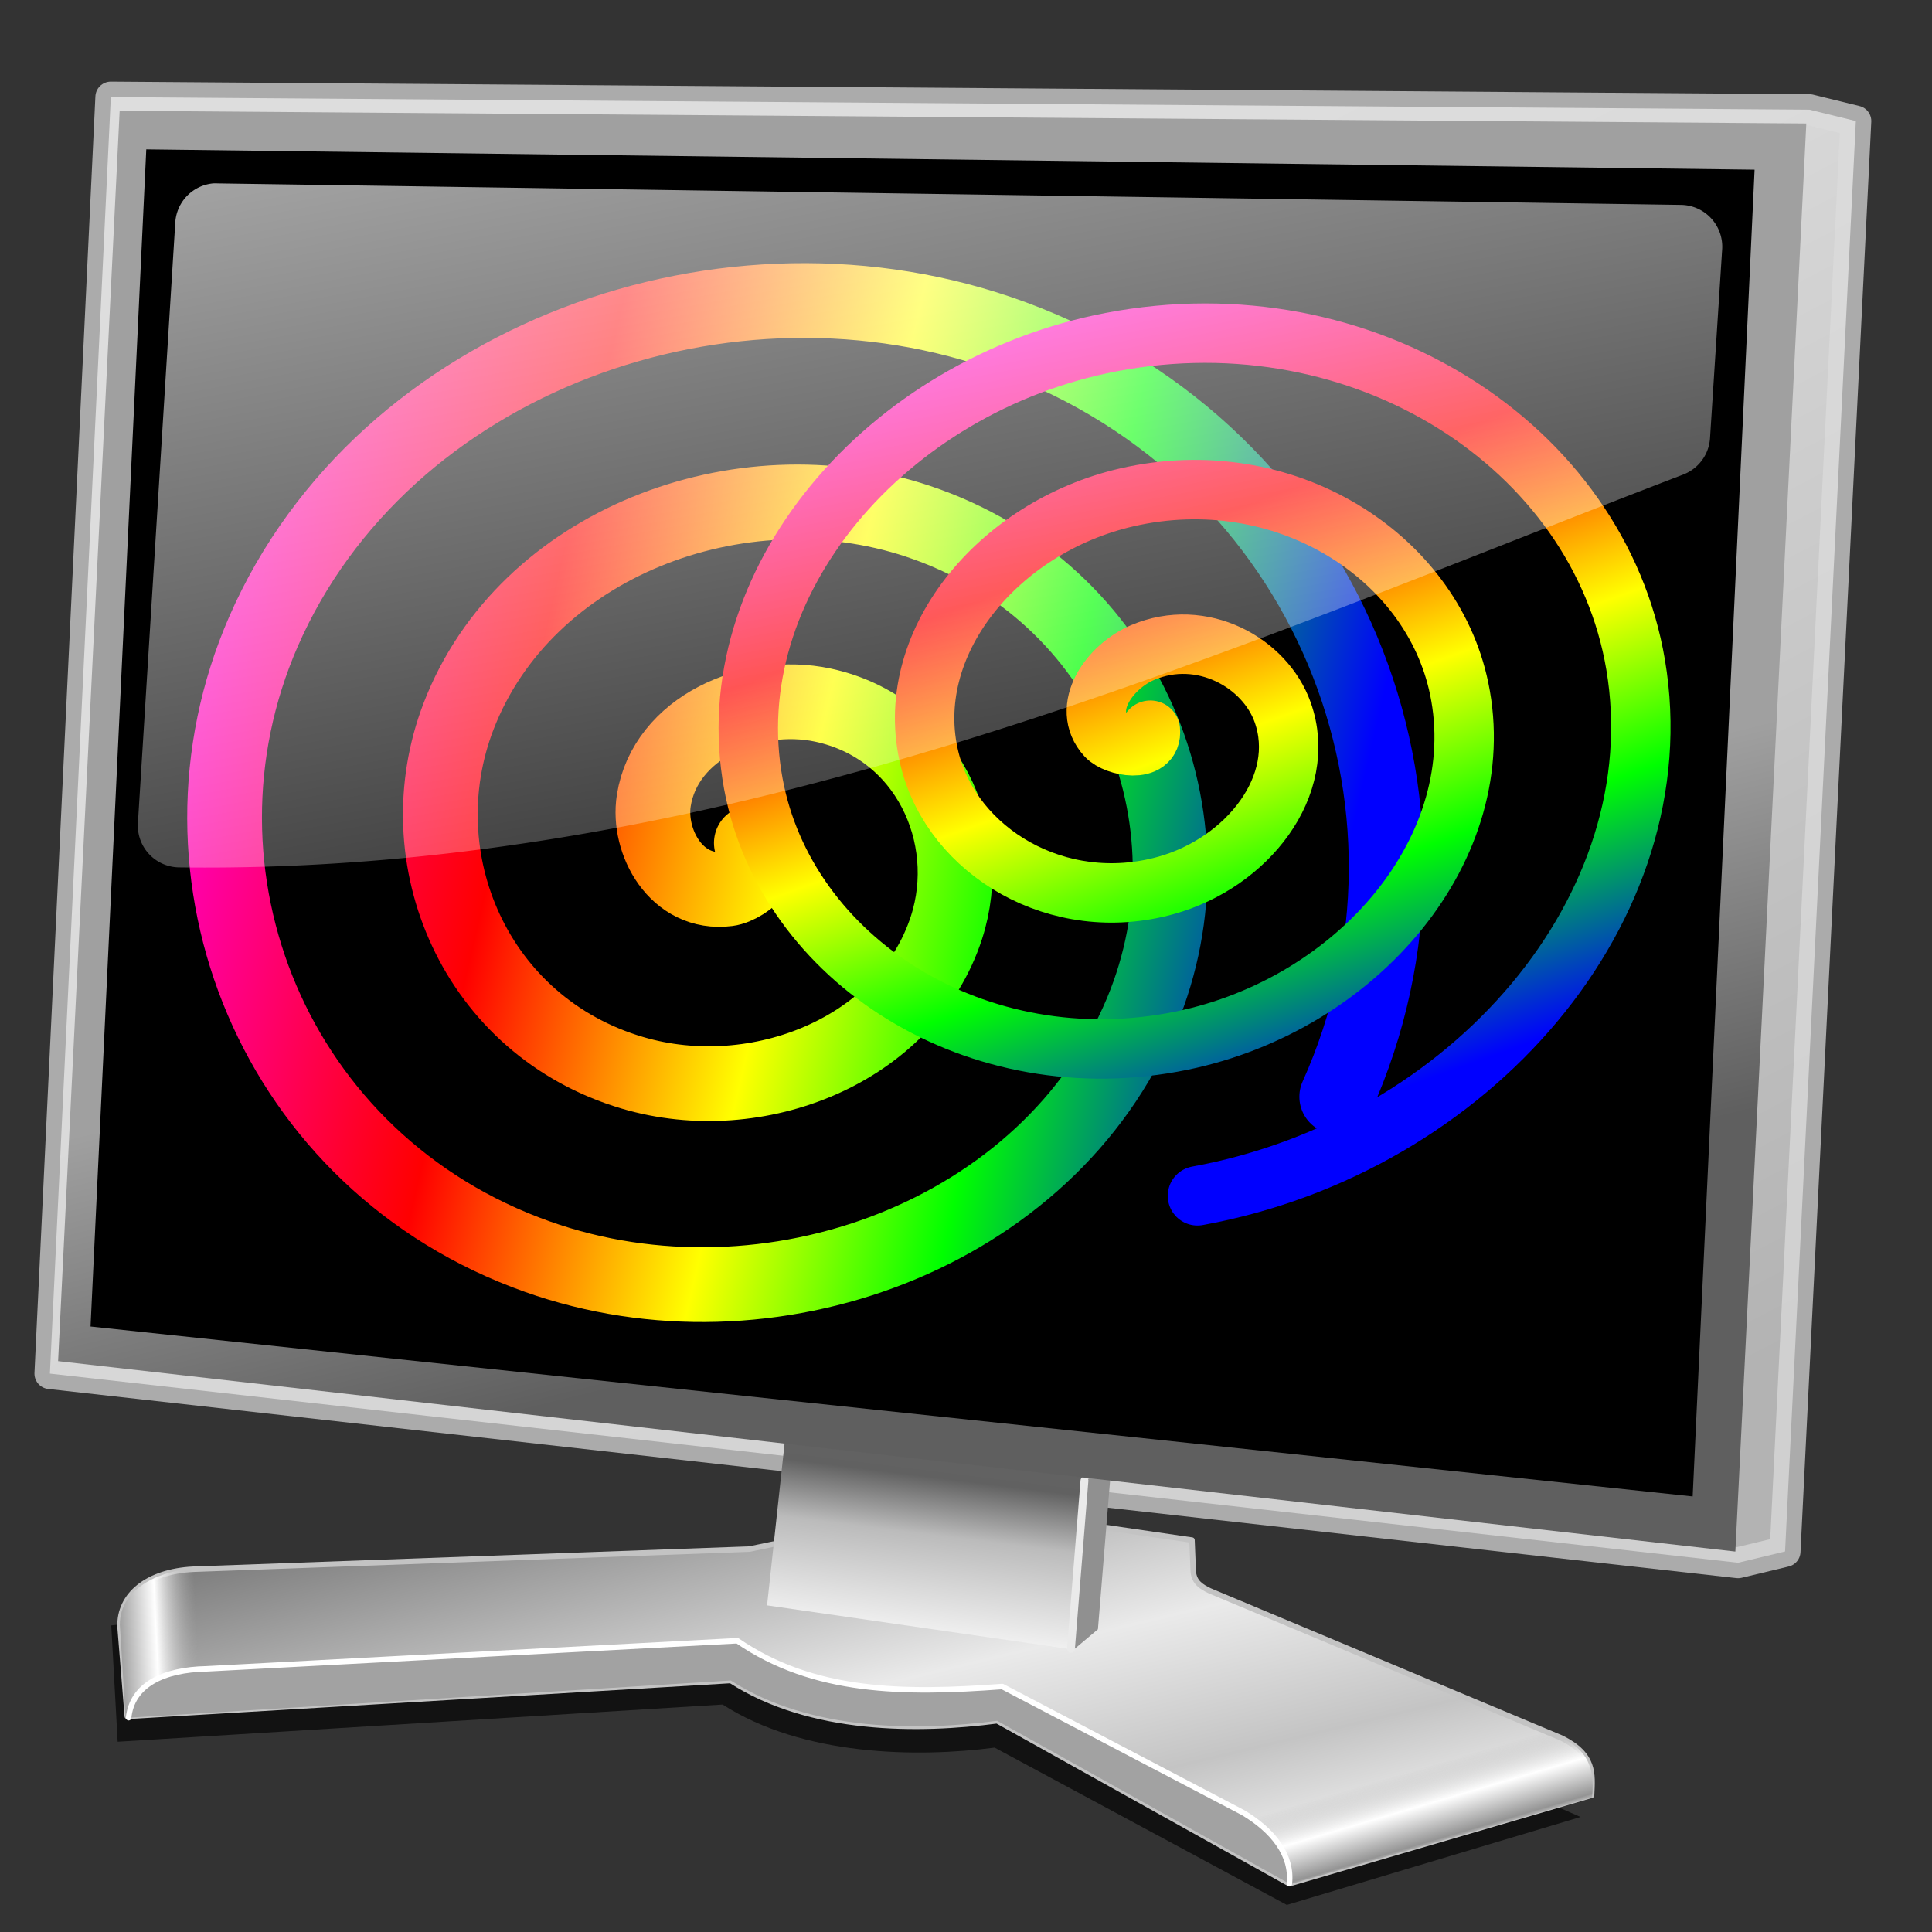 <?xml version="1.0" encoding="UTF-8" standalone="no"?>
<!-- Created with Inkscape (http://www.inkscape.org/) -->

<svg
   xmlns:dc="http://purl.org/dc/elements/1.1/"
   xmlns:cc="http://creativecommons.org/ns#"
   xmlns:rdf="http://www.w3.org/1999/02/22-rdf-syntax-ns#"
   xmlns:svg="http://www.w3.org/2000/svg"
   xmlns="http://www.w3.org/2000/svg"
   xmlns:xlink="http://www.w3.org/1999/xlink"
   xmlns:sodipodi="http://sodipodi.sourceforge.net/DTD/sodipodi-0.dtd"
   xmlns:inkscape="http://www.inkscape.org/namespaces/inkscape"
   width="256"
   height="256"
   id="svg2"
   sodipodi:version="0.32"
   inkscape:version="0.48.2 r9819"
   version="1.0"
   sodipodi:docname="screensaver.svg"
   inkscape:output_extension="org.inkscape.output.svg.inkscape"
   sodipodi:modified="TRUE">
  <rect width="100%" height="100%" fill="#333333" stroke="none"/>
  <defs
     id="defs4">
    <linearGradient
       id="linearGradient4417">
      <stop
         style="stop-color:#000000;stop-opacity:1;"
         offset="0"
         id="stop4419" />
      <stop
         style="stop-color:#000000;stop-opacity:1;"
         offset="1"
         id="stop4421" />
    </linearGradient>
    <linearGradient
       id="linearGradient4397">
      <stop
         style="stop-color:#ff00ba;stop-opacity:1;"
         offset="0"
         id="stop4399" />
      <stop
         id="stop4405"
         offset="0.278"
         style="stop-color:#ff0000;stop-opacity:1;" />
      <stop
         style="stop-color:#ffff00;stop-opacity:1;"
         offset="0.531"
         id="stop4407" />
      <stop
         id="stop4409"
         offset="0.736"
         style="stop-color:#00ff00;stop-opacity:1;" />
      <stop
         style="stop-color:#0000ff;stop-opacity:1;"
         offset="1"
         id="stop4401" />
    </linearGradient>
    <linearGradient
       inkscape:collect="always"
       id="linearGradient3593">
      <stop
         style="stop-color:#ffffff;stop-opacity:1;"
         offset="0"
         id="stop3595" />
      <stop
         style="stop-color:#ffffff;stop-opacity:0;"
         offset="1"
         id="stop3597" />
    </linearGradient>
    <linearGradient
       id="linearGradient20799">
      <stop
         style="stop-color:#5f5f5f;stop-opacity:1;"
         offset="0"
         id="stop20801" />
      <stop
         style="stop-color:#a0a0a0;stop-opacity:1;"
         offset="1"
         id="stop20803" />
    </linearGradient>
    <linearGradient
       id="linearGradient19818">
      <stop
         style="stop-color:#b3b3b3;stop-opacity:1;"
         offset="0"
         id="stop19820" />
      <stop
         style="stop-color:#e0e0e0;stop-opacity:1;"
         offset="1"
         id="stop19822" />
    </linearGradient>
    <linearGradient
       id="linearGradient16886">
      <stop
         style="stop-color:#676767;stop-opacity:1;"
         offset="0"
         id="stop16888" />
      <stop
         id="stop16894"
         offset="0.285"
         style="stop-color:#616161;stop-opacity:1;" />
      <stop
         style="stop-color:#bbbbbb;stop-opacity:1;"
         offset="0.512"
         id="stop16896" />
      <stop
         style="stop-color:#ffffff;stop-opacity:1;"
         offset="1"
         id="stop16890" />
    </linearGradient>
    <linearGradient
       id="linearGradient10994">
      <stop
         style="stop-color:#b0b0b0;stop-opacity:0;"
         offset="0"
         id="stop10996" />
      <stop
         id="stop11002"
         offset="0.466"
         style="stop-color:#ffffff;stop-opacity:1;" />
      <stop
         style="stop-color:#949494;stop-opacity:1;"
         offset="0.932"
         id="stop11004" />
      <stop
         style="stop-color:#949494;stop-opacity:0;"
         offset="1"
         id="stop10998" />
    </linearGradient>
    <linearGradient
       id="linearGradient6129">
      <stop
         style="stop-color:#747474;stop-opacity:1;"
         offset="0"
         id="stop6131" />
      <stop
         id="stop6137"
         offset="0.5"
         style="stop-color:#eaeaea;stop-opacity:1;" />
      <stop
         style="stop-color:#c4c4c4;stop-opacity:1;"
         offset="0.75"
         id="stop6139" />
      <stop
         style="stop-color:#ffffff;stop-opacity:1;"
         offset="1"
         id="stop6133" />
    </linearGradient>
    <linearGradient
       inkscape:collect="always"
       xlink:href="#linearGradient20799"
       id="linearGradient2651"
       gradientUnits="userSpaceOnUse"
       gradientTransform="matrix(1.964,0,0,1.964,0.248,-125.613)"
       x1="57.707"
       y1="88.513"
       x2="51.686"
       y2="63.941" />
    <linearGradient
       inkscape:collect="always"
       xlink:href="#linearGradient10994"
       id="linearGradient2655"
       gradientUnits="userSpaceOnUse"
       gradientTransform="matrix(1.964,0,0,1.964,0.248,-125.613)"
       x1="13.125"
       y1="108.18"
       x2="7.237"
       y2="108.448" />
    <linearGradient
       inkscape:collect="always"
       xlink:href="#linearGradient16886"
       id="linearGradient2662"
       gradientUnits="userSpaceOnUse"
       gradientTransform="matrix(2.084,0,0,2.084,-7.341,-136.9)"
       x1="55.533"
       y1="92.656"
       x2="53.538"
       y2="108.632" />
    <linearGradient
       inkscape:collect="always"
       xlink:href="#linearGradient10994"
       id="linearGradient2665"
       gradientUnits="userSpaceOnUse"
       gradientTransform="matrix(1.964,0,0,1.964,0.248,-125.613)"
       x1="99.311"
       y1="117.018"
       x2="100.799"
       y2="122.074" />
    <linearGradient
       inkscape:collect="always"
       xlink:href="#linearGradient6129"
       id="linearGradient2668"
       gradientUnits="userSpaceOnUse"
       gradientTransform="matrix(1.964,0,0,1.964,0.248,-125.613)"
       x1="64.418"
       y1="90.553"
       x2="73.782"
       y2="129.621" />
    <linearGradient
       inkscape:collect="always"
       xlink:href="#linearGradient19818"
       id="linearGradient2672"
       gradientUnits="userSpaceOnUse"
       gradientTransform="matrix(1.964,0,0,1.964,0.248,-125.613)"
       x1="107.917"
       y1="96.609"
       x2="65.773"
       y2="16.11" />
    <linearGradient
       inkscape:collect="always"
       xlink:href="#linearGradient3593"
       id="linearGradient3460"
       gradientUnits="userSpaceOnUse"
       gradientTransform="translate(0,40)"
       x1="46.712"
       y1="-37.228"
       x2="62.484"
       y2="46.713" />
    <linearGradient
       inkscape:collect="always"
       xlink:href="#linearGradient4397"
       id="linearGradient4413"
       gradientUnits="userSpaceOnUse"
       gradientTransform="matrix(0.803,1.197,-1.486,0.874,194.6,-143.063)"
       x1="13.882"
       y1="53.202"
       x2="88.891"
       y2="70.603" />
    <linearGradient
       inkscape:collect="always"
       xlink:href="#linearGradient4397"
       id="linearGradient4415"
       gradientUnits="userSpaceOnUse"
       gradientTransform="matrix(1.981,0,0,1.981,-3.678,-128.354)"
       x1="13.882"
       y1="53.202"
       x2="88.891"
       y2="70.603" />
    <linearGradient
       inkscape:collect="always"
       xlink:href="#linearGradient4417"
       id="linearGradient4423"
       x1="56.109"
       y1="42.135"
       x2="55.575"
       y2="93.031"
       gradientUnits="userSpaceOnUse"
       gradientTransform="matrix(1.981,0,0,1.981,-0.545,-126.788)" />
  </defs>
  <sodipodi:namedview
     id="base"
     pagecolor="#ffffff"
     bordercolor="#666666"
     borderopacity="1.0"
     gridtolerance="10000"
     guidetolerance="10"
     objecttolerance="10"
     inkscape:pageopacity="0.0"
     inkscape:pageshadow="2"
     inkscape:zoom="0.74721485"
     inkscape:cx="47.926351"
     inkscape:cy="218.26077"
     inkscape:document-units="px"
     inkscape:current-layer="layer1"
     showguides="true"
     inkscape:guide-bbox="true"
     width="128px"
     height="128px"
     inkscape:window-width="1055"
     inkscape:window-height="694"
     inkscape:window-x="398"
     inkscape:window-y="152"
     showgrid="false"
     inkscape:window-maximized="0" />
  <g
     inkscape:label="Layer 1"
     inkscape:groupmode="layer"
     id="layer1"
     transform="translate(0,128)">
    <g
       id="g3985">
      <path
         inkscape:connector-curvature="0"
         style="fill:url(#linearGradient2672);fill-opacity:1;fill-rule:evenodd;stroke:#dcdcdc;stroke-width:4.095;stroke-linecap:round;stroke-linejoin:round;stroke-miterlimit:4;stroke-opacity:0.708;stroke-dasharray:none"
         d="M 6.613,54.01 230.302,79.071 236.531,77.578 245.909,-111.959 239.762,-113.467 14.685,-115.135 6.613,54.01 z"
         id="path8090"
         sodipodi:nodetypes="ccccccc" />
      <path
         inkscape:connector-curvature="0"
         style="opacity:0.651;fill:#000000;fill-opacity:1;fill-rule:evenodd;stroke:none"
         d="m 15.59,102.79 80.159,-4.931 c 10.614,6.838 25.776,7.055 36.043,5.709 l 38.72,20.844 38.916,-11.653 -70.255,-30.858 -38.46,-4.207 -85.971,9.681 0.849,15.415 z"
         id="path8092"
         sodipodi:nodetypes="ccccccccc" />
      <path
         inkscape:connector-curvature="0"
         style="fill:url(#linearGradient2668);fill-opacity:1;fill-rule:evenodd;stroke:#c3c3c3;stroke-width:0.726px;stroke-linecap:round;stroke-linejoin:round;stroke-opacity:1"
         d="m 15.912,87.629 0.956,11.802 79.963,-4.755 c 10.614,6.838 25.031,6.682 35.298,5.336 l 38.72,21.588 40.041,-11.717 c 0.14,-2.85 0.443,-5.375 -3.965,-7.575 L 160.306,82.793 c -1.148,-0.554 -2.055,-1.13 -2.191,-2.519 l -0.171,-4.204 -31.121,-4.529 -27.542,5.722 -73.674,2.667 c -5.993,0.292 -9.874,3.345 -9.694,7.698 z"
         id="path8094"
         sodipodi:nodetypes="cccccccccccccc" />
      <path
         inkscape:connector-curvature="0"
         style="fill:url(#linearGradient2665);fill-opacity:1;fill-rule:evenodd;stroke:none"
         d="m 170.85,121.705 c 0.021,-4.685 -2.407,-7.565 -6.383,-9.736 l 39.975,-10.574 c 5.889,1.612 6.942,4.642 6.512,8.769 l -40.104,11.541 z"
         id="path8096"
         sodipodi:nodetypes="ccccc" />
      <path
         inkscape:connector-curvature="0"
         style="fill:url(#linearGradient2662);fill-opacity:1;fill-rule:evenodd;stroke:none"
         d="m 108.071,25.274 -6.43,59.445 39.871,5.751 6.287,-63.654 -39.728,-1.543 z"
         id="path8098"
         sodipodi:nodetypes="ccccc" />
      <path
         inkscape:connector-curvature="0"
         style="fill:#909090;fill-opacity:1;fill-rule:evenodd;stroke:none"
         d="m 142.061,90.763 3.42,-2.876 1.739,-21.269 -3.525,1.566 -1.635,22.579 z"
         id="path8100"
         sodipodi:nodetypes="ccccc" />
      <path
         inkscape:connector-curvature="0"
         style="fill:none;stroke:#eaeaea;stroke-width:1.042;stroke-linecap:round;stroke-linejoin:round;stroke-miterlimit:4;stroke-opacity:1;stroke-dasharray:none"
         d="M 143.695,68.183 141.91,90.461"
         id="path8102"
         sodipodi:nodetypes="cc" />
      <path
         inkscape:connector-curvature="0"
         sodipodi:nodetypes="ccccc"
         id="path8104"
         d="M 12.682,45.426 225.369,67.112 234.203,-102.806 20.249,-107.439 12.682,45.426 z"
         style="fill:#0066ff;fill-rule:evenodd;stroke:#000000;stroke-width:0.65px;stroke-linecap:butt;stroke-linejoin:miter;stroke-opacity:1" />
      <path
         inkscape:connector-curvature="0"
         sodipodi:nodetypes="ccccccccc"
         id="path8106"
         d="m 17.043,99.607 79.787,-4.931 c 10.614,6.838 25.031,6.682 35.298,5.336 l 38.72,21.588 c 0.416,-3.785 -2.159,-7.042 -6.142,-9.419 l -31.9,-16.707 c -13.111,0.969 -24.99,0.882 -35.109,-6.068 l -70.331,3.723 c -5.728,0.106 -9.873,2.148 -10.322,6.478 z"
         style="fill:#a2a2a2;fill-opacity:1;fill-rule:evenodd;stroke:none" />
      <path
         inkscape:connector-curvature="0"
         style="fill:url(#linearGradient2655);fill-opacity:1;fill-rule:evenodd;stroke:none"
         d="m 16.633,99.561 c 1.474,-5.151 6.067,-6.346 11.125,-6.47 L 25.663,79.917 c -3.6,0.016 -9.853,2.172 -9.775,7.401 l 0.745,12.242 z"
         id="path8108"
         sodipodi:nodetypes="ccccc" />
      <path
         inkscape:connector-curvature="0"
         style="fill:none;stroke:#ffffff;stroke-width:0.727;stroke-linecap:round;stroke-linejoin:round;stroke-miterlimit:4;stroke-opacity:1;stroke-dasharray:none"
         d="m 170.847,121.6 c 0.416,-3.785 -2.159,-7.042 -6.142,-9.419 l -31.9,-16.707 c -13.111,0.969 -24.99,0.882 -35.109,-6.068 l -70.331,3.723 c -5.728,0.106 -9.873,2.148 -10.322,6.478"
         id="path8110" />
      <path
         inkscape:connector-curvature="0"
         sodipodi:nodetypes="ccccc"
         id="path8112"
         d="M 7.699,52.357 229.944,77.588 239.346,-111.638 15.854,-113.319 7.699,52.357 z"
         style="fill:url(#linearGradient2651);fill-opacity:1;fill-rule:evenodd;stroke:none" />
      <path
         inkscape:connector-curvature="0"
         style="fill:url(#linearGradient4423);fill-opacity:1;fill-rule:evenodd;stroke:none"
         d="M 11.997,47.77 224.287,70.286 232.492,-105.515 19.382,-108.208 11.997,47.77 z"
         id="path8114"
         sodipodi:nodetypes="ccccc" />
      <path
         inkscape:connector-curvature="0"
         id="path3885"
         d="m 99.557,-16.303 c 3.889,1.686 -0.635,5.772 -3.148,6.092 -6.812,0.865 -10.625,-6.285 -9.78,-11.696 1.512,-9.678 12.948,-14.665 22.373,-12.67 13.832,2.927 20.367,17.283 16.411,29.483 C 120.141,11.167 100.365,19.04 83.816,14.155 62.99,8.007 53.496,-14.235 60.773,-33.116 c 8.813,-22.868 37.196,-33.696 60.822,-25.828 27.842,9.272 40.327,39.518 29.675,65.058 C 138.97,35.601 101.91,49.403 71.223,38.521 36.354,26.156 20.866,-12.135 34.916,-44.324 50.679,-80.436 96.445,-97.221 134.187,-83.31 c 41.901,15.443 60.396,61.797 42.938,100.633"
         style="fill:none;stroke:url(#linearGradient4415);stroke-width:9.903;stroke-linecap:round;stroke-linejoin:round;stroke-miterlimit:4;stroke-opacity:1;stroke-dasharray:none" />
      <path
         inkscape:connector-curvature="0"
         style="fill:none;stroke:url(#linearGradient4413);stroke-width:7.874;stroke-linecap:round;stroke-linejoin:round;stroke-miterlimit:4;stroke-opacity:1;stroke-dasharray:none"
         d="m 152.429,-31.246 c 0.313,3.094 -4.587,2.164 -5.846,0.786 -3.412,-3.733 0.405,-9.192 4.806,-11.07 7.872,-3.358 16.251,1.35 18.577,7.924 3.414,9.648 -4.702,19.931 -15.457,22.926 -14.335,3.992 -28.261,-4.481 -31.309,-16.635 -3.836,-15.294 8.996,-30.846 26.109,-34.782 20.726,-4.768 40.36,7.6 44.041,25.345 4.338,20.912 -13.284,41.803 -36.76,46.639 -27.104,5.583 -52.488,-10.714 -56.772,-34.056 -4.868,-26.522 17.569,-52.777 47.411,-58.495 33.478,-6.415 64.629,13.827 69.504,42.766 5.411,32.128 -21.854,63.759 -58.063,70.351"
         id="path4411" />
      <path
         transform="matrix(1.981,0,0,1.981,-0.545,-126.788)"
         d="M 14.531,11.656 A 2.797,2.797 0 0 0 12,14.25 L 9.5,54.438 a 2.797,2.797 0 0 0 2.75,2.969 C 49.306,57.902 82.28,42.845 112.875,31.125 a 2.797,2.797 0 0 0 1.781,-2.438 l 0.812,-12.625 a 2.797,2.797 0 0 0 -2.75,-2.969 L 14.812,11.656 a 2.797,2.797 0 0 0 -0.281,0 z"
         id="path3458"
         style="opacity:0.656;fill:url(#linearGradient3460);fill-opacity:1;fill-rule:evenodd;stroke:none"
         inkscape:original="M 14.78125 14.4375 L 12.28125 54.625 C 48.552383 55.110271 81.163288 40.264841 111.875 28.5 L 112.6875 15.875 L 14.78125 14.4375 z "
         inkscape:radius="2.7964506"
         sodipodi:type="inkscape:offset" />
    </g>
  </g>
</svg>
